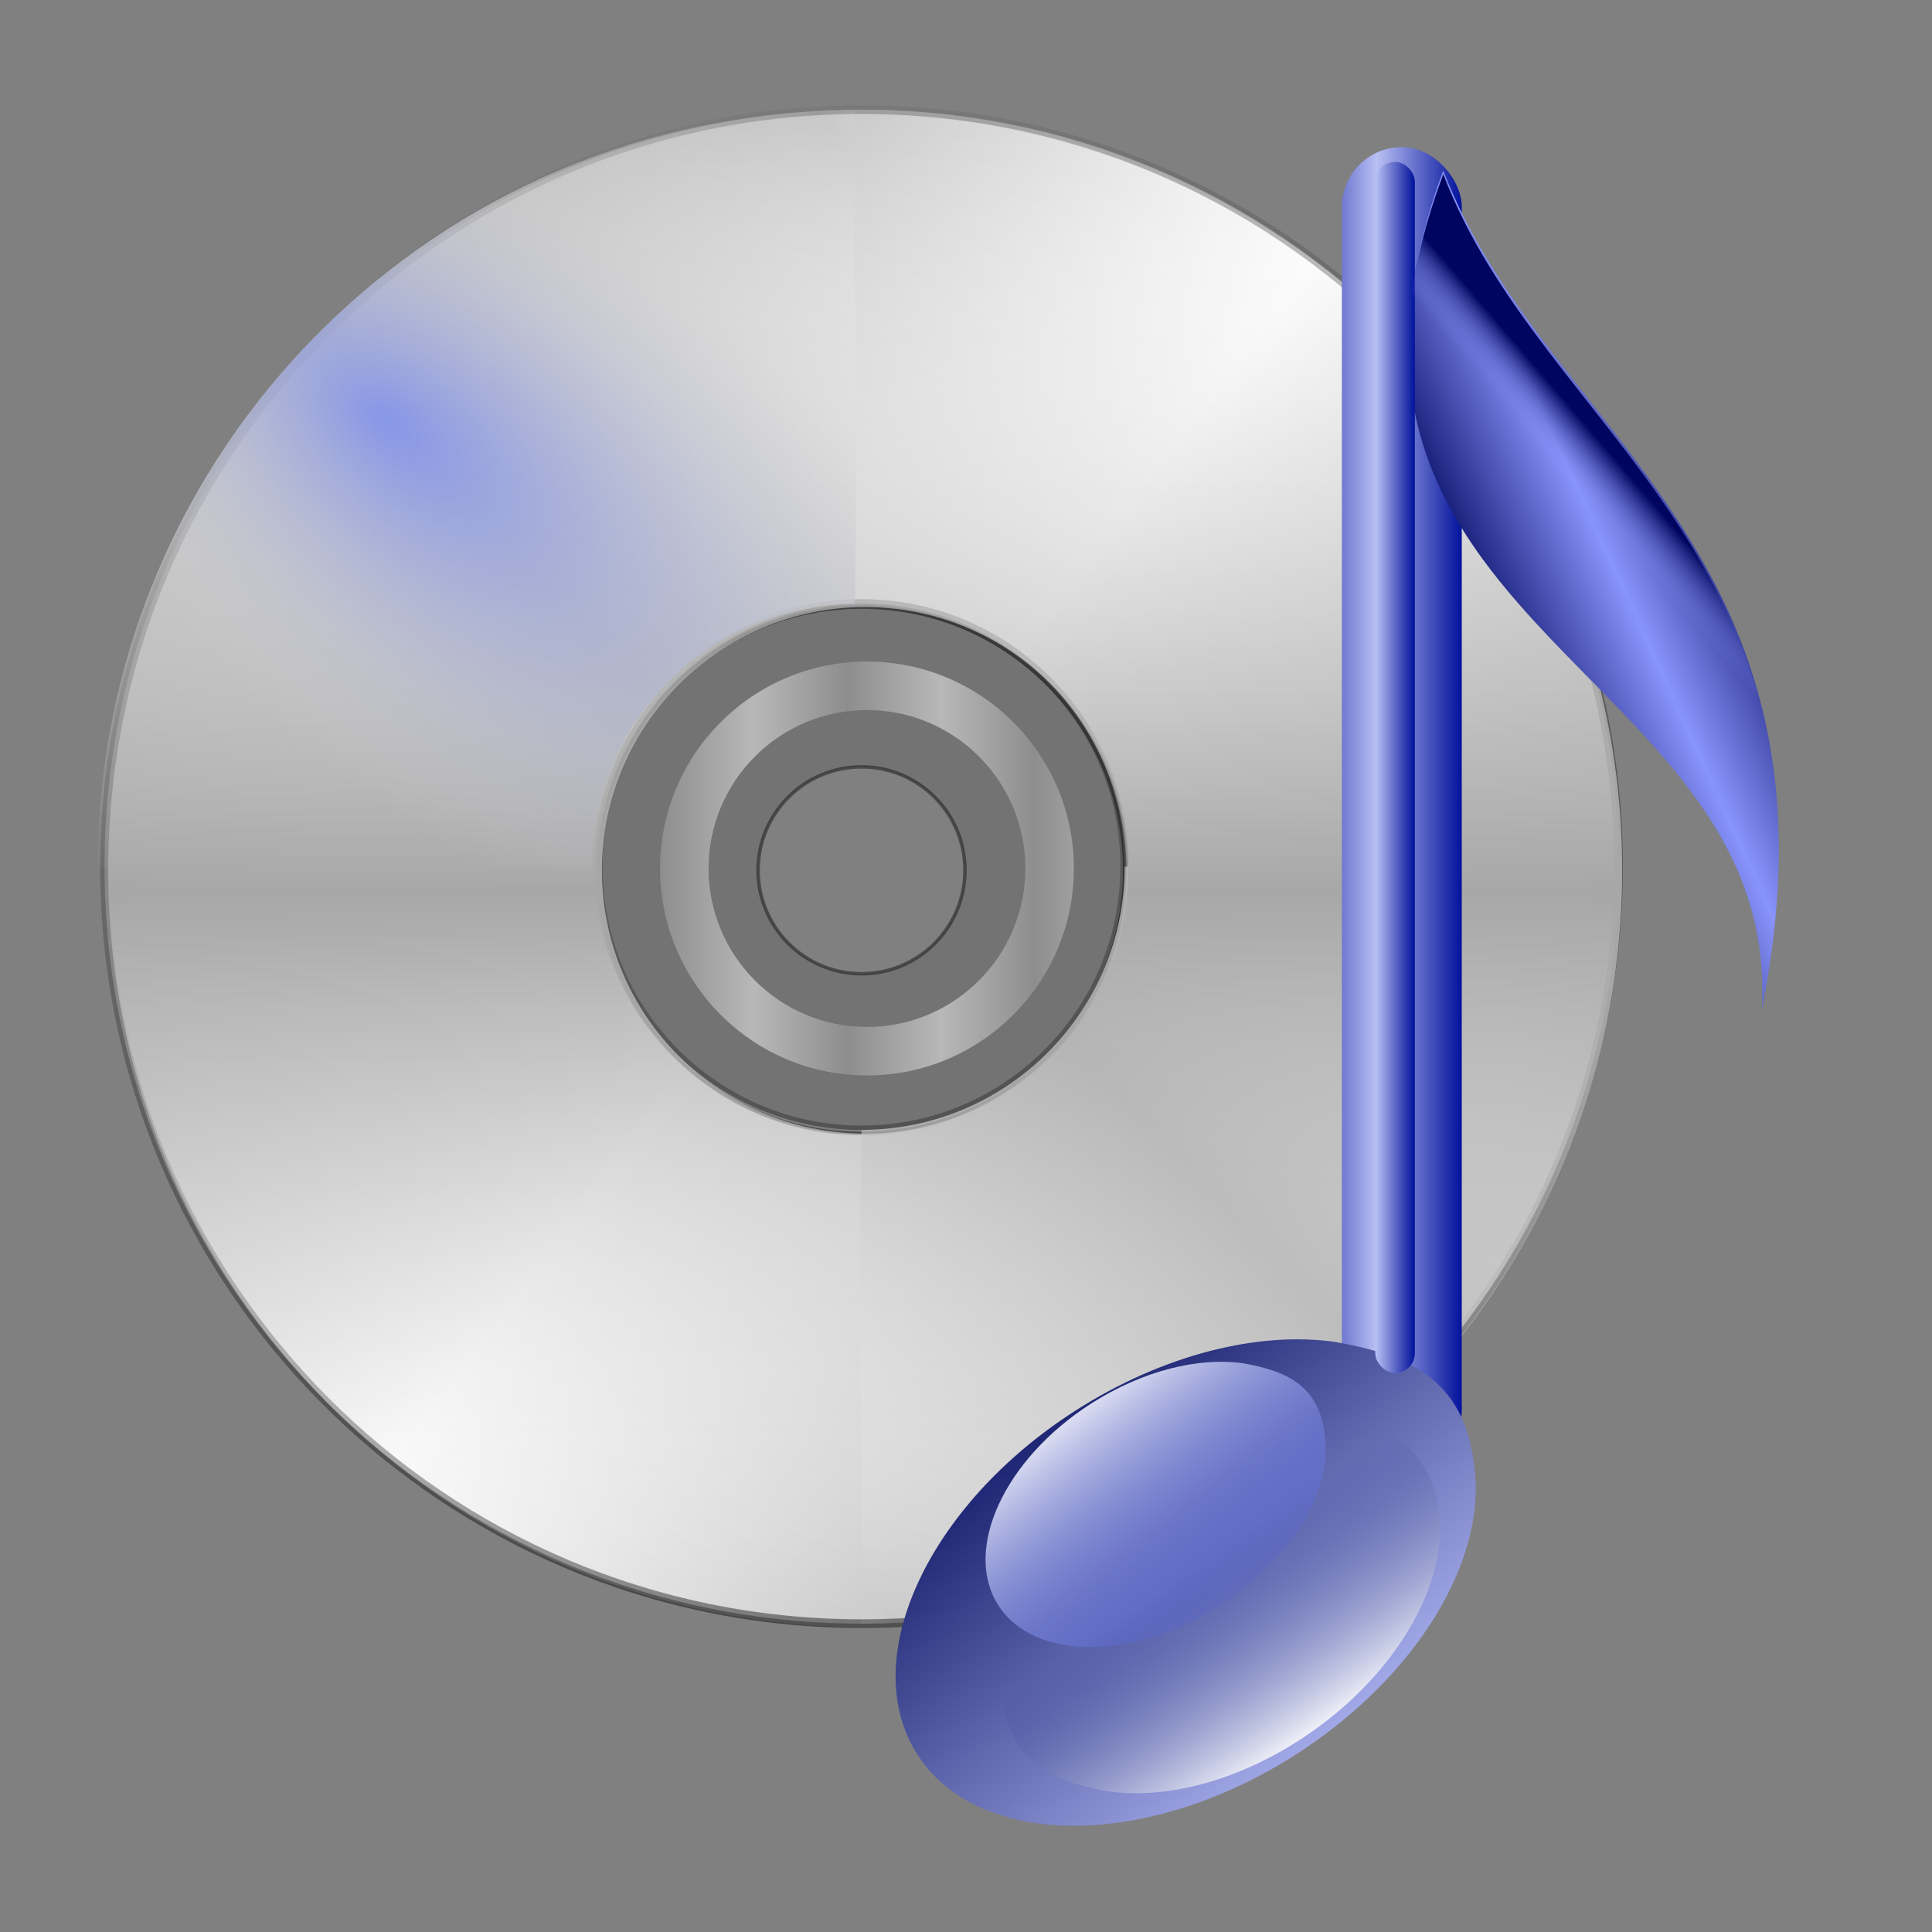<?xml version="1.0" encoding="UTF-8" standalone="no"?>
<!-- Created with Inkscape (http://www.inkscape.org/) -->
<svg
   xmlns:dc="http://purl.org/dc/elements/1.1/"
   xmlns:cc="http://web.resource.org/cc/"
   xmlns:rdf="http://www.w3.org/1999/02/22-rdf-syntax-ns#"
   xmlns:svg="http://www.w3.org/2000/svg"
   xmlns="http://www.w3.org/2000/svg"
   xmlns:xlink="http://www.w3.org/1999/xlink"
   xmlns:sodipodi="http://sodipodi.sourceforge.net/DTD/sodipodi-0.dtd"
   xmlns:inkscape="http://www.inkscape.org/namespaces/inkscape"
   id="svg2"
   sodipodi:version="0.32"
   inkscape:version="0.44"
   width="256"
   height="256"
   version="1.0"
   sodipodi:docbase="/media/disk-hda3/svg1/apps"
   sodipodi:docname="gnome-cd-player.svg">
  <rect width="100%" height="100%" fill="#808080" stroke="none"/>
  <defs
     id="defs5">
    <linearGradient
       id="linearGradient2829">
      <stop
         style="stop-color:#8796e8;stop-opacity:1;"
         offset="0"
         id="stop2831" />
      <stop
         id="stop2835"
         offset="0.5"
         style="stop-color:#d3d3d3;stop-opacity:0;" />
      <stop
         style="stop-color:#e9e9e9;stop-opacity:0;"
         offset="0.75"
         id="stop2837" />
      <stop
         style="stop-color:white;stop-opacity:0;"
         offset="1"
         id="stop2833" />
    </linearGradient>
    <linearGradient
       inkscape:collect="always"
       id="linearGradient2811">
      <stop
         style="stop-color:#a7a7a7;stop-opacity:1"
         offset="0"
         id="stop2813" />
      <stop
         style="stop-color:white;stop-opacity:1"
         offset="1"
         id="stop2815" />
    </linearGradient>
    <linearGradient
       inkscape:collect="always"
       id="linearGradient2799">
      <stop
         style="stop-color:#b1b1b1;stop-opacity:1;"
         offset="0"
         id="stop2801" />
      <stop
         style="stop-color:white;stop-opacity:1"
         offset="1"
         id="stop2803" />
    </linearGradient>
    <linearGradient
       id="linearGradient2785"
       inkscape:collect="always">
      <stop
         id="stop2787"
         offset="0"
         style="stop-color:#a7a7a7;stop-opacity:1" />
      <stop
         id="stop2789"
         offset="1"
         style="stop-color:white;stop-opacity:0" />
    </linearGradient>
    <linearGradient
       inkscape:collect="always"
       id="linearGradient2775">
      <stop
         style="stop-color:#777;stop-opacity:0.502"
         offset="0"
         id="stop2777" />
      <stop
         style="stop-color:black;stop-opacity:0.481"
         offset="1"
         id="stop2779" />
    </linearGradient>
    <linearGradient
       inkscape:collect="always"
       xlink:href="#linearGradient2811"
       id="linearGradient2850"
       gradientUnits="userSpaceOnUse"
       spreadMethod="reflect"
       x1="22.01"
       y1="174.003"
       x2="197.04"
       y2="308.158" />
    <linearGradient
       inkscape:collect="always"
       xlink:href="#linearGradient2775"
       id="linearGradient2852"
       gradientUnits="userSpaceOnUse"
       x1="157.21"
       y1="39.84"
       x2="315.482"
       y2="466.094" />
    <linearGradient
       inkscape:collect="always"
       xlink:href="#linearGradient2799"
       id="linearGradient2854"
       gradientUnits="userSpaceOnUse"
       gradientTransform="matrix(0.891,0,0,0.891,322.251,177.286)"
       spreadMethod="reflect"
       x1="-148.812"
       y1="78.109"
       x2="-118.448"
       y2="78.109" />
    <linearGradient
       inkscape:collect="always"
       xlink:href="#linearGradient2785"
       id="linearGradient2856"
       gradientUnits="userSpaceOnUse"
       spreadMethod="reflect"
       x1="340.627"
       y1="331.215"
       x2="231.626"
       y2="436.747" />
    <linearGradient
       inkscape:collect="always"
       xlink:href="#linearGradient2785"
       id="linearGradient2858"
       gradientUnits="userSpaceOnUse"
       gradientTransform="matrix(-1,0,0,-1,493.787,492.812)"
       spreadMethod="reflect"
       x1="340.627"
       y1="331.215"
       x2="231.626"
       y2="436.747" />
    <linearGradient
       inkscape:collect="always"
       xlink:href="#linearGradient2785"
       id="linearGradient2860"
       gradientUnits="userSpaceOnUse"
       gradientTransform="translate(1.048,1.048)"
       spreadMethod="reflect"
       x1="247.875"
       y1="252.601"
       x2="247.875"
       y2="477.947" />
    <radialGradient
       inkscape:collect="always"
       xlink:href="#linearGradient2829"
       id="radialGradient2862"
       gradientUnits="userSpaceOnUse"
       gradientTransform="matrix(1.012,-1.239,2.283,1.864,-416.401,76.477)"
       spreadMethod="reflect"
       cx="188.201"
       cy="181.435"
       fx="188.595"
       fy="146.831"
       r="109.464" />
    <linearGradient
       y2="93.346"
       x2="328.61"
       y1="93.346"
       x1="337.045"
       spreadMethod="reflect"
       gradientTransform="matrix(1.354,0,0,1.354,-314.393,-19.82)"
       gradientUnits="userSpaceOnUse"
       id="linearGradient1923"
       xlink:href="#linearGradient2928"
       inkscape:collect="always" />
    <linearGradient
       y2="59.237"
       x2="357.196"
       y1="65.528"
       x1="343.41"
       spreadMethod="reflect"
       gradientTransform="matrix(1.354,0,0,1.354,-324.218,-16.545)"
       gradientUnits="userSpaceOnUse"
       id="linearGradient1916"
       xlink:href="#linearGradient2960"
       inkscape:collect="always" />
    <linearGradient
       gradientTransform="matrix(1.354,0,0,1.354,27.526,-30.3)"
       y2="99.307"
       x2="75.963"
       y1="99.307"
       x1="79.836"
       gradientUnits="userSpaceOnUse"
       id="linearGradient1913"
       xlink:href="#linearGradient2928"
       inkscape:collect="always" />
    <linearGradient
       y2="60.583"
       x2="360.056"
       y1="57.485"
       x1="363.667"
       spreadMethod="pad"
       gradientTransform="matrix(1.354,0,0,1.354,-324.218,-16.061)"
       gradientUnits="userSpaceOnUse"
       id="linearGradient1910"
       xlink:href="#linearGradient3921"
       inkscape:collect="always" />
    <linearGradient
       y2="61.655"
       x2="357.196"
       y1="57.485"
       x1="363.667"
       spreadMethod="pad"
       gradientTransform="translate(-259.872,10.163)"
       gradientUnits="userSpaceOnUse"
       id="linearGradient3949"
       xlink:href="#linearGradient3921"
       inkscape:collect="always" />
    <linearGradient
       y2="99.307"
       x2="75.963"
       y1="99.307"
       x1="79.836"
       gradientUnits="userSpaceOnUse"
       id="linearGradient3947"
       xlink:href="#linearGradient2928"
       inkscape:collect="always" />
    <linearGradient
       y2="59.237"
       x2="357.196"
       y1="65.528"
       x1="343.41"
       spreadMethod="reflect"
       gradientTransform="translate(-259.872,10.163)"
       gradientUnits="userSpaceOnUse"
       id="linearGradient3945"
       xlink:href="#linearGradient2960"
       inkscape:collect="always" />
    <linearGradient
       y2="171.596"
       x2="309.907"
       y1="149.205"
       x1="295.025"
       gradientTransform="matrix(-0.758,0,0,-0.787,548.221,296.805)"
       gradientUnits="userSpaceOnUse"
       id="linearGradient3943"
       xlink:href="#linearGradient2909"
       inkscape:collect="always" />
    <linearGradient
       y2="188.842"
       x2="326.858"
       y1="149.205"
       x1="295.025"
       gradientTransform="matrix(0.587,0,0,0.587,125.197,60.597)"
       gradientUnits="userSpaceOnUse"
       id="linearGradient3941"
       xlink:href="#linearGradient2897"
       inkscape:collect="always" />
    <linearGradient
       y2="184.479"
       x2="324.357"
       y1="146.704"
       x1="292.524"
       gradientUnits="userSpaceOnUse"
       id="linearGradient3939"
       xlink:href="#linearGradient2887"
       inkscape:collect="always" />
    <linearGradient
       y2="93.346"
       x2="328.61"
       y1="93.346"
       x1="337.045"
       spreadMethod="reflect"
       gradientTransform="translate(-252.613,7.743)"
       gradientUnits="userSpaceOnUse"
       id="linearGradient3937"
       xlink:href="#linearGradient2928"
       inkscape:collect="always" />
    <linearGradient
       y2="61.655"
       x2="357.196"
       y1="57.485"
       x1="363.667"
       spreadMethod="pad"
       gradientTransform="translate(-259.872,10.163)"
       gradientUnits="userSpaceOnUse"
       id="linearGradient3919"
       xlink:href="#linearGradient3921"
       inkscape:collect="always" />
    <linearGradient
       gradientUnits="userSpaceOnUse"
       y2="99.307"
       x2="75.963"
       y1="99.307"
       x1="79.836"
       id="linearGradient3909"
       xlink:href="#linearGradient2928"
       inkscape:collect="always" />
    <linearGradient
       gradientTransform="translate(-259.872,10.163)"
       spreadMethod="reflect"
       gradientUnits="userSpaceOnUse"
       y2="59.237"
       x2="357.196"
       y1="65.528"
       x1="343.41"
       id="linearGradient2958"
       xlink:href="#linearGradient2960"
       inkscape:collect="always" />
    <linearGradient
       gradientTransform="translate(-252.613,7.743)"
       spreadMethod="reflect"
       gradientUnits="userSpaceOnUse"
       y2="93.346"
       x2="328.61"
       y1="93.346"
       x1="337.045"
       id="linearGradient2926"
       xlink:href="#linearGradient2928"
       inkscape:collect="always" />
    <linearGradient
       y2="171.596"
       x2="309.907"
       y1="149.205"
       x1="295.025"
       gradientTransform="matrix(-0.758,0,0,-0.787,548.221,296.805)"
       gradientUnits="userSpaceOnUse"
       id="linearGradient2907"
       xlink:href="#linearGradient2909"
       inkscape:collect="always" />
    <linearGradient
       gradientTransform="matrix(0.587,0,0,0.587,125.197,60.597)"
       y2="188.842"
       x2="326.858"
       y1="149.205"
       x1="295.025"
       gradientUnits="userSpaceOnUse"
       id="linearGradient2903"
       xlink:href="#linearGradient2897"
       inkscape:collect="always" />
    <linearGradient
       gradientUnits="userSpaceOnUse"
       y2="184.479"
       x2="324.357"
       y1="146.704"
       x1="292.524"
       id="linearGradient2893"
       xlink:href="#linearGradient2887"
       inkscape:collect="always" />
    <linearGradient
       id="linearGradient2887"
       inkscape:collect="always">
      <stop
         id="stop2889"
         offset="0"
         style="stop-color:#0f1766;stop-opacity:1" />
      <stop
         id="stop2891"
         offset="1"
         style="stop-color:#adb5f3;stop-opacity:1" />
    </linearGradient>
    <linearGradient
       inkscape:collect="always"
       id="linearGradient2897">
      <stop
         style="stop-color:#e5e6f5;stop-opacity:1"
         offset="0"
         id="stop2899" />
      <stop
         style="stop-color:#2c47f1;stop-opacity:0"
         offset="1"
         id="stop2901" />
    </linearGradient>
    <linearGradient
       id="linearGradient2909"
       inkscape:collect="always">
      <stop
         id="stop2911"
         offset="0"
         style="stop-color:white;stop-opacity:1" />
      <stop
         id="stop2913"
         offset="1"
         style="stop-color:#182680;stop-opacity:0" />
    </linearGradient>
    <linearGradient
       inkscape:collect="always"
       id="linearGradient2928">
      <stop
         style="stop-color:#00109a;stop-opacity:1"
         offset="0"
         id="stop2930" />
      <stop
         style="stop-color:#b9c0f4;stop-opacity:1"
         offset="1"
         id="stop2932" />
    </linearGradient>
    <linearGradient
       inkscape:collect="always"
       id="linearGradient2960">
      <stop
         style="stop-color:#00065f;stop-opacity:1"
         offset="0"
         id="stop2962" />
      <stop
         style="stop-color:#8994fb;stop-opacity:1"
         offset="1"
         id="stop2964" />
    </linearGradient>
    <linearGradient
       inkscape:collect="always"
       id="linearGradient3921">
      <stop
         style="stop-color:#00065f;stop-opacity:1"
         offset="0"
         id="stop3923" />
      <stop
         style="stop-color:#8994fb;stop-opacity:0"
         offset="1"
         id="stop3925" />
    </linearGradient>
  </defs>
  <sodipodi:namedview
     inkscape:window-height="743"
     inkscape:window-width="1016"
     inkscape:pageshadow="2"
     inkscape:pageopacity="0.0"
     guidetolerance="10.0"
     gridtolerance="10.0"
     objecttolerance="10.0"
     borderopacity="1.0"
     bordercolor="#666666"
     pagecolor="#ffffff"
     id="base"
     width="256px"
     height="256px"
     inkscape:zoom="2.0664062"
     inkscape:cx="128"
     inkscape:cy="128"
     inkscape:window-x="0"
     inkscape:window-y="0"
     inkscape:current-layer="svg2" />
  <g
     id="g13718">
    <g
       transform="matrix(0.459,0,0,0.459,0.382,1.778)"
       id="g2841">
      <path
         style="opacity:1;fill:url(#linearGradient2850);fill-opacity:1;stroke:url(#linearGradient2852);stroke-width:2.5;stroke-linecap:round;stroke-linejoin:round;stroke-miterlimit:4;stroke-dasharray:none;stroke-opacity:1"
         d="M 247.875,27.781 C 127.249,27.781 29.344,125.687 29.344,246.312 C 29.344,366.938 127.249,464.844 247.875,464.844 C 368.501,464.844 466.406,366.938 466.406,246.312 C 466.406,125.687 368.501,27.781 247.875,27.781 z M 247.875,170.344 C 289.819,170.344 323.844,204.368 323.844,246.312 C 323.844,288.257 289.819,322.312 247.875,322.312 C 205.931,322.313 171.875,288.257 171.875,246.312 C 171.875,204.368 205.931,170.344 247.875,170.344 z "
         id="path1873" />
      <path
         style="opacity:0.719;fill:url(#linearGradient2854);fill-opacity:1;stroke:none;stroke-width:1;stroke-linecap:round;stroke-linejoin:round;stroke-miterlimit:4;stroke-dasharray:none;stroke-opacity:1"
         d="M 249.444,187.111 C 216.468,187.111 189.718,213.861 189.718,246.837 C 189.718,279.813 216.468,306.591 249.444,306.591 C 282.42,306.591 309.17,279.813 309.17,246.837 C 309.17,213.861 282.42,187.111 249.444,187.111 z M 249.444,201.11 C 274.691,201.11 295.171,221.59 295.171,246.837 C 295.171,272.084 274.691,292.591 249.444,292.591 C 224.197,292.591 203.717,272.084 203.717,246.837 C 203.717,221.59 224.197,201.11 249.444,201.11 z "
         id="path2772" />
      <path
         style="opacity:1;fill:#4b4b4b;fill-opacity:0.243;stroke:black;stroke-width:1;stroke-linecap:round;stroke-linejoin:round;stroke-miterlimit:4;stroke-dasharray:none;stroke-opacity:0.423"
         d="M 247.886,171.388 C 205.942,171.388 171.886,205.413 171.886,247.357 C 171.886,289.301 205.942,323.357 247.886,323.357 C 289.83,323.357 323.855,289.301 323.855,247.357 C 323.855,205.413 289.83,171.388 247.886,171.388 z M 247.886,217.513 C 264.374,217.513 277.73,230.868 277.73,247.357 C 277.73,263.845 264.374,277.232 247.886,277.232 C 231.397,277.232 218.011,263.845 218.011,247.357 C 218.011,230.868 231.397,217.513 247.886,217.513 z "
         id="path2791" />
      <path
         id="path2807"
         d="M 247.875,464.844 C 368.501,464.844 466.406,366.938 466.406,246.312 C 415.05,245.168 381.488,247.34 323.844,246.312 C 323.844,288.257 289.819,322.312 247.875,322.312 C 246.853,373.02 248.164,407.64 247.875,464.844 z "
         style="opacity:1;fill:url(#linearGradient2856);fill-opacity:1;stroke:none;stroke-width:2.5;stroke-linecap:round;stroke-linejoin:round;stroke-miterlimit:4;stroke-dasharray:none;stroke-opacity:1"
         sodipodi:nodetypes="ccccc" />
      <path
         sodipodi:nodetypes="ccccc"
         style="opacity:1;fill:url(#linearGradient2858);fill-opacity:1;stroke:none;stroke-width:2.5;stroke-linecap:round;stroke-linejoin:round;stroke-miterlimit:4;stroke-dasharray:none;stroke-opacity:1"
         d="M 245.912,27.968 C 125.286,27.968 27.381,125.873 27.381,246.499 C 78.737,247.644 112.299,245.472 169.944,246.499 C 169.944,204.555 203.968,170.499 245.912,170.499 C 246.934,119.792 245.623,85.172 245.912,27.968 z "
         id="path2817" />
      <path
         id="path2821"
         d="M 248.923,28.829 C 128.297,28.829 30.392,126.735 30.392,247.361 C 30.392,367.987 128.297,465.892 248.923,465.892 C 369.549,465.892 467.454,367.987 467.454,247.361 C 467.454,126.735 369.549,28.829 248.923,28.829 z M 248.923,171.392 C 290.867,171.392 324.892,205.416 324.892,247.361 C 324.892,289.305 290.867,323.361 248.923,323.361 C 206.979,323.361 172.923,289.305 172.923,247.361 C 172.923,205.416 206.979,171.392 248.923,171.392 z "
         style="opacity:1;fill:url(#linearGradient2860);fill-opacity:1;stroke:none;stroke-width:2.5;stroke-linecap:round;stroke-linejoin:round;stroke-miterlimit:4;stroke-dasharray:none;stroke-opacity:1" />
      <path
         id="path2825"
         d="M 245.912,27.968 C 125.286,27.968 27.381,125.873 27.381,246.499 C 78.737,247.644 112.299,245.472 169.944,246.499 C 169.944,204.555 203.968,170.499 245.912,170.499 C 246.934,119.792 245.623,85.172 245.912,27.968 z "
         style="opacity:1;fill:url(#radialGradient2862);fill-opacity:1;stroke:none;stroke-width:2.5;stroke-linecap:round;stroke-linejoin:round;stroke-miterlimit:4;stroke-dasharray:none;stroke-opacity:1"
         sodipodi:nodetypes="ccccc" />
    </g>
    <g
       transform="translate(51.885,6.045)"
       id="g13708">
      <rect
         style="fill:url(#linearGradient1923);fill-opacity:1;stroke:none;stroke-width:0;stroke-linecap:round;stroke-linejoin:round;stroke-miterlimit:4;stroke-dasharray:none;stroke-dashoffset:0;stroke-opacity:0"
         id="rect1999"
         width="15.885"
         height="175.233"
         x="125.923"
         y="13.449"
         ry="7.943" />
      <g
         id="g2915"
         transform="matrix(1.354,0,0,1.354,-314.393,-19.82)">
        <path
           sodipodi:nodetypes="cssscc"
           id="path1980"
           d="M 324.562,141.5 C 317.129,140.43 307.764,142.684 299.125,148.219 C 284.636,157.502 277.701,172.58 283.656,181.875 C 289.611,191.17 306.198,191.158 320.688,181.875 C 332.556,174.271 339.36,162.798 338.156,153.781 C 337.255,144.847 331.25,142.719 324.562,141.5 z "
           style="opacity:1;fill:url(#linearGradient3939);fill-opacity:1;stroke:none;stroke-width:0;stroke-linecap:round;stroke-linejoin:round;stroke-miterlimit:4;stroke-dasharray:none;stroke-dashoffset:0;stroke-opacity:0" />
        <path
           style="opacity:1;fill:url(#linearGradient3941);fill-opacity:1;stroke:none;stroke-width:0;stroke-linecap:round;stroke-linejoin:round;stroke-miterlimit:4;stroke-dasharray:none;stroke-dashoffset:0;stroke-opacity:0"
           d="M 315.569,143.594 C 311.209,142.966 305.716,144.288 300.649,147.534 C 292.15,152.98 288.083,161.824 291.576,167.276 C 295.069,172.727 304.798,172.721 313.296,167.276 C 320.258,162.815 324.249,156.086 323.543,150.797 C 323.014,145.557 319.492,144.309 315.569,143.594 z "
           id="path2895"
           sodipodi:nodetypes="cssscc" />
        <path
           sodipodi:nodetypes="cssscc"
           id="path2905"
           d="M 302.199,185.462 C 307.834,186.304 314.933,184.53 321.481,180.175 C 332.464,172.87 337.72,161.005 333.206,153.692 C 328.692,146.378 316.119,146.387 305.136,153.692 C 296.14,159.675 290.982,168.703 291.895,175.798 C 292.578,182.828 297.13,184.502 302.199,185.462 z "
           style="opacity:1;fill:url(#linearGradient3943);fill-opacity:1;stroke:none;stroke-width:0;stroke-linecap:round;stroke-linejoin:round;stroke-miterlimit:4;stroke-dasharray:none;stroke-dashoffset:0;stroke-opacity:0" />
      </g>
      <path
         style="fill:url(#linearGradient1916);fill-opacity:1;fill-rule:evenodd;stroke:none;stroke-width:1px;stroke-linecap:butt;stroke-linejoin:miter;stroke-opacity:1"
         d="M 139.357,16.551 C 116.716,77.208 184.188,82.513 181.552,127.747 C 193.831,66.784 152.691,51.375 139.357,16.551 z "
         id="path2950"
         sodipodi:nodetypes="ccc" />
      <rect
         style="fill:url(#linearGradient1913);fill-opacity:1;stroke:none;stroke-width:0;stroke-linecap:round;stroke-linejoin:round;stroke-miterlimit:4;stroke-dasharray:none;stroke-dashoffset:0;stroke-opacity:0"
         id="rect3016"
         width="5.242"
         height="160.478"
         x="130.345"
         y="15.409"
         ry="2.621" />
      <path
         sodipodi:nodetypes="ccc"
         id="path3911"
         d="M 139.357,17.035 C 116.716,77.692 184.188,82.997 181.552,128.231 C 193.831,67.268 152.691,51.859 139.357,17.035 z "
         style="fill:url(#linearGradient1910);fill-opacity:1;fill-rule:evenodd;stroke:none;stroke-width:1px;stroke-linecap:butt;stroke-linejoin:miter;stroke-opacity:1" />
    </g>
  </g>
</svg>
